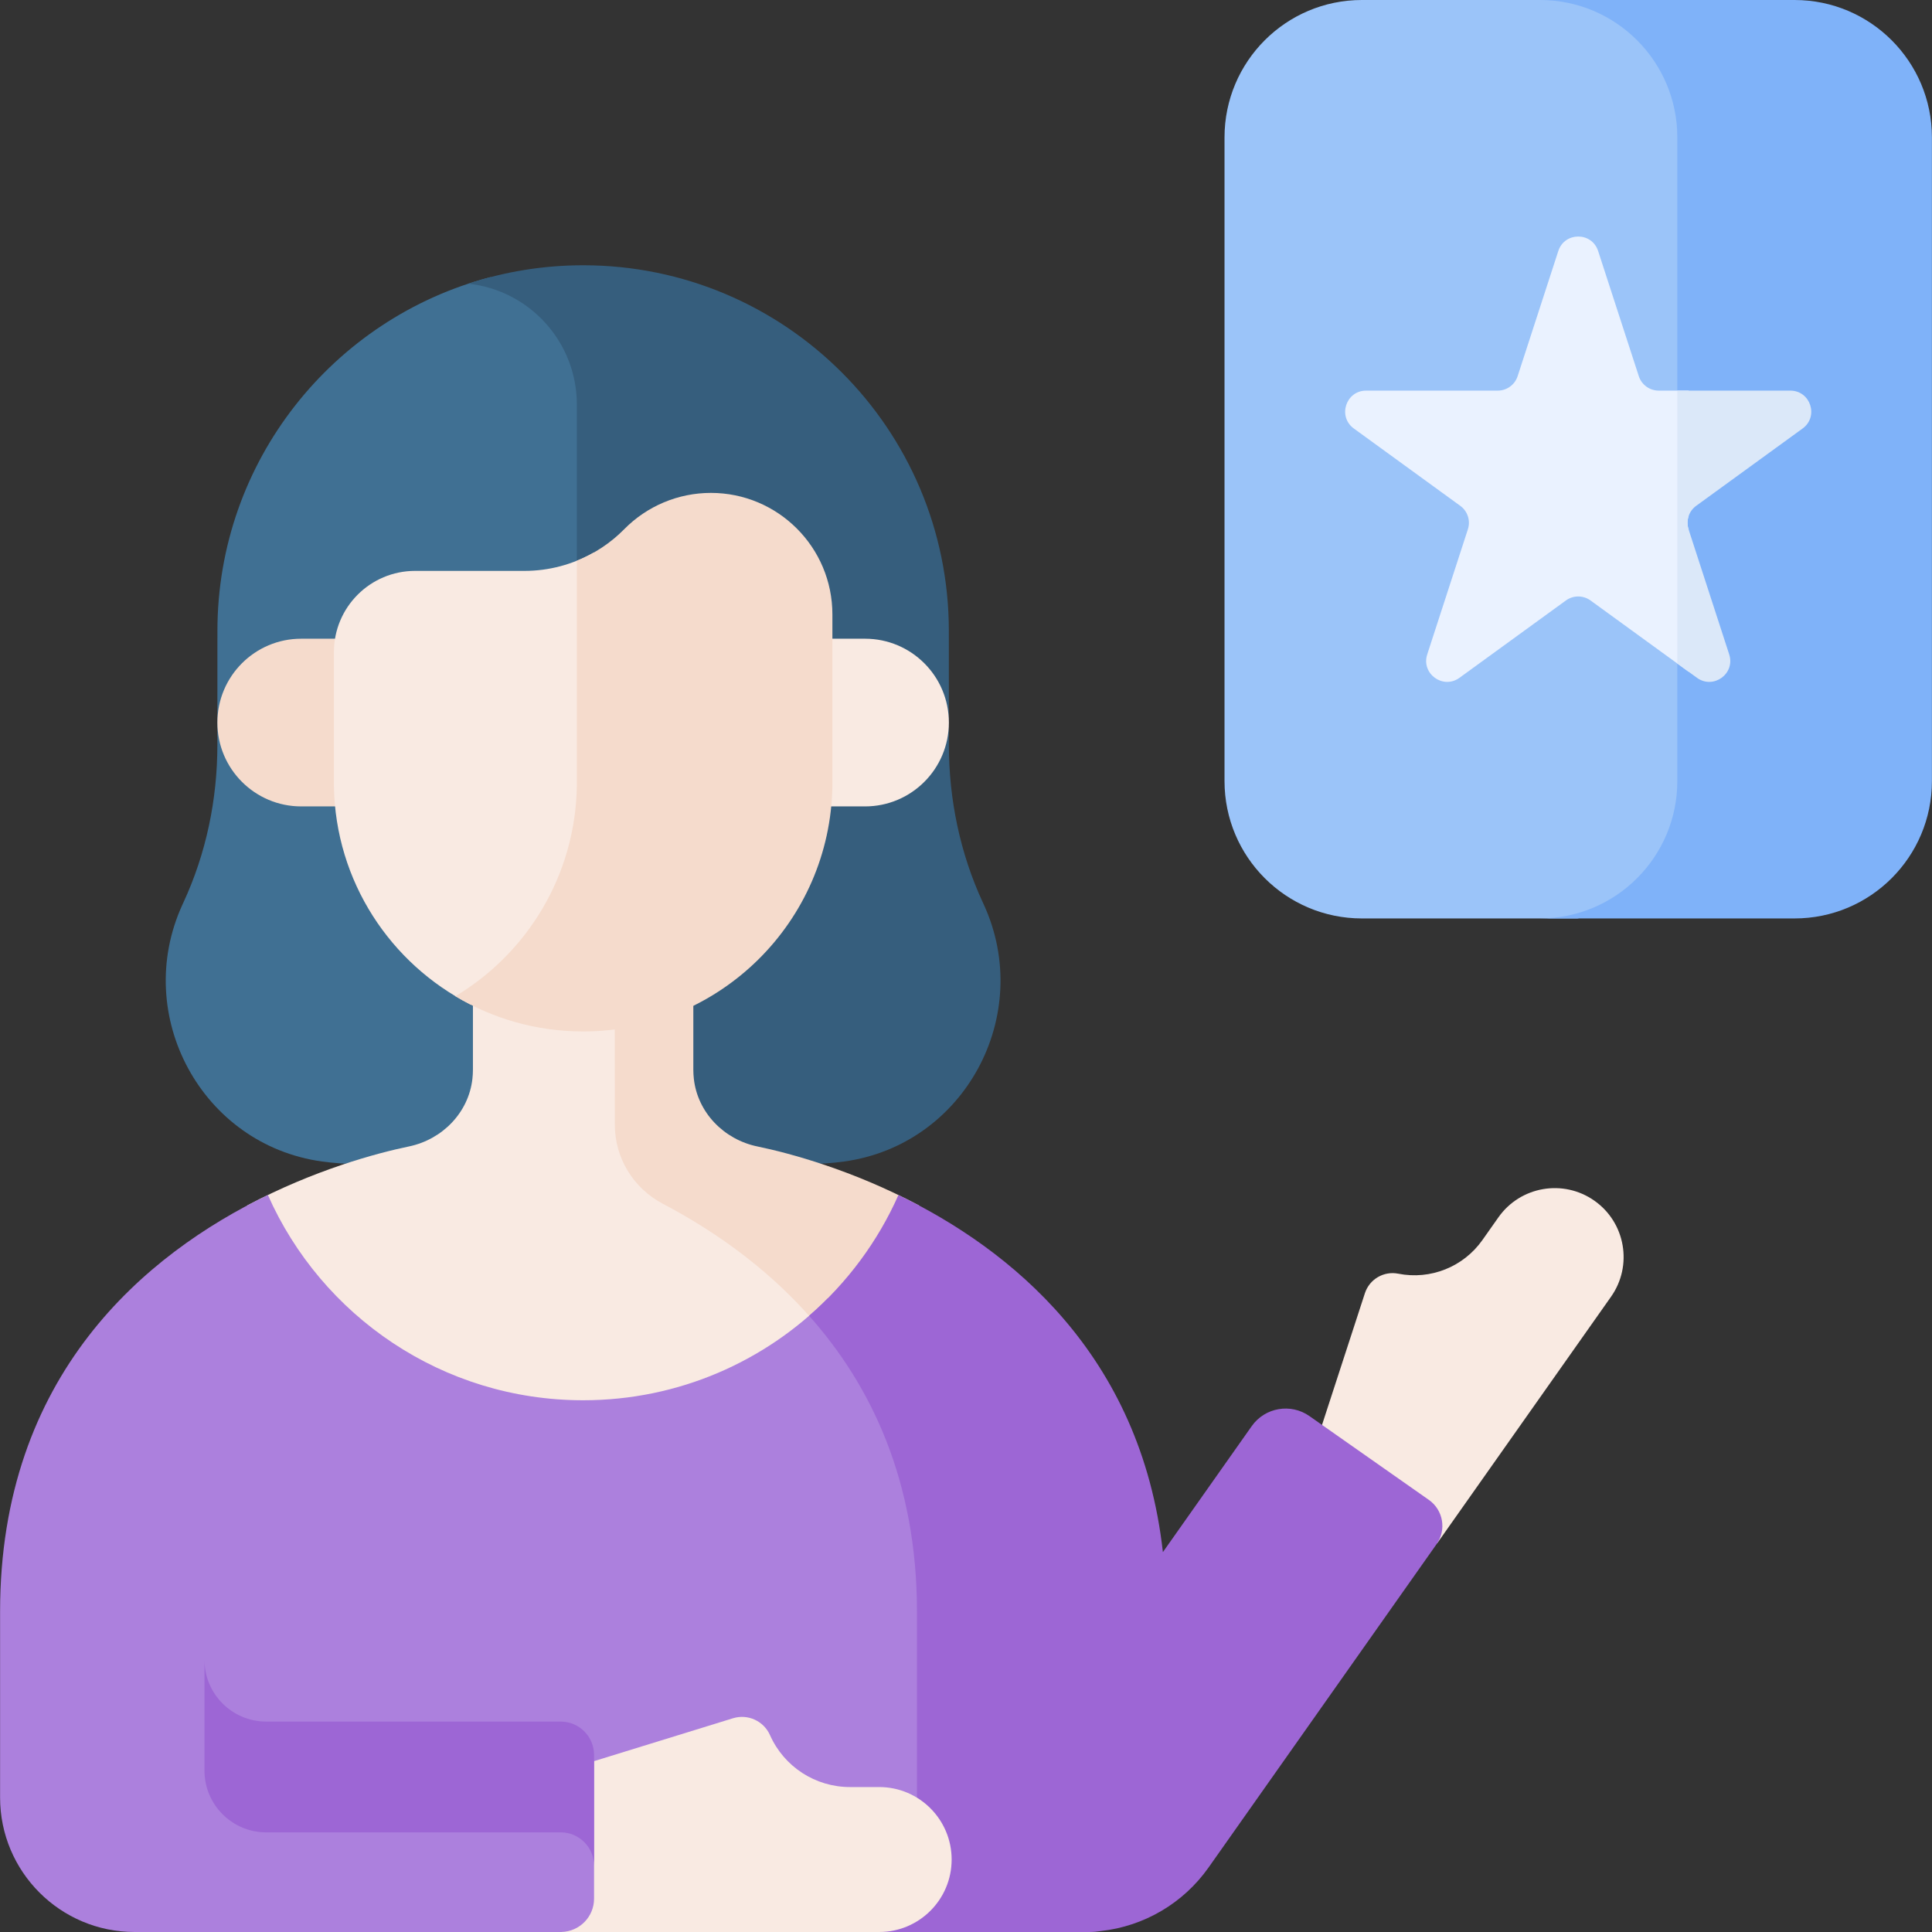 <svg id="Capa_1" enable-background="new 0 0 512 512" height="512" viewBox="0 0 512 512" width="512" xmlns="http://www.w3.org/2000/svg"><rect x="0" y="0" width="512" height="512" fill="#333333" stroke="none"/><g><g><path d="m347.725 385.672 13.987-42.956c1.21-3.715 5.006-5.939 8.838-5.177 8.542 1.698 17.282-1.795 22.301-8.912l4.248-6.024c5.811-8.24 17.201-10.21 25.442-4.4 8.24 5.811 10.21 17.201 4.4 25.442l-46.1 65.378z" fill="#f9eae2"/></g><g><g><g><g><path d="m129.962 73.445c-41.625 10.878-72.343 48.735-72.343 93.77l-.012 30.236c-.006 14.41-2.961 28.71-9.027 41.781-.085.183-.169.366-.253.549-13.388 29.307 5.14 63.647 37.06 68.034 3.098.426 6.262.646 9.477.646h62.466v-201.253c0-18.201-12.941-30.328-27.368-33.763z" fill="#407093"/><g><path d="m260.744 239.781c-.084-.183-.168-.366-.253-.549-6.066-13.071-9.021-27.371-9.026-41.781l-.012-30.236c0-53.526-43.391-96.917-96.917-96.917-10.636 0-20.869 1.719-30.443 4.884 16.173 1.715 28.774 15.397 28.774 32.025v201.253h61.34c3.215 0 6.379-.22 9.477-.646 31.92-4.386 50.448-38.725 37.06-68.033z" fill="#365e7d"/></g><path d="m181.853 316.046c-7.963-4.186-12.997-12.386-13.003-21.383l-.042-64.496h-43.477v53.286c0 .815-.045 1.623-.134 2.421-.995 8.98-7.994 16.119-16.841 17.95-8.549 1.769-25.158 6.233-42.851 15.645 15.52 33.668 49.532 57.051 89.039 57.051 26.773 0 51.012-10.747 68.693-28.147-12.363-14.494-27.308-24.928-41.384-32.327z" fill="#f9eae2"/><path d="m175.646 319.004c14.539 7.642 30.021 18.608 42.476 34.058 10.734-9.171 19.474-20.61 25.458-33.587-17.698-9.417-34.313-13.883-42.865-15.652-8.847-1.83-15.846-8.97-16.841-17.95-.089-.798-.134-1.606-.134-2.421v-53.286h-20.845l.044 67.94c.005 8.793 4.925 16.808 12.707 20.898z" fill="#f5dbcc"/><g><g><path d="m79.83 169.266h18.887v44.442h-18.887c-12.274 0-22.224-9.952-22.221-22.227.004-12.27 9.951-22.215 22.221-22.215z" fill="#f5dbcc"/></g><g><path d="m229.241 169.266h-18.887v44.442h18.887c12.274 0 22.224-9.952 22.221-22.227-.003-12.27-9.951-22.215-22.221-22.215z" fill="#f9eae2"/></g></g><path d="m250.776 492.692v-66.039c0-36.987-13.56-63.59-31.412-82.581-16.545 16.676-39.468 27.012-64.82 27.012-37.301 0-69.359-22.358-83.553-54.399-32.352 15.634-70.97 47.585-70.97 110.415v49.244c0 19.693 15.964 35.656 35.656 35.656h202.066c7.638-3.089 13.033-10.563 13.033-19.308z" fill="#ac80dd"/><path d="m378.682 397.499-31.659-22.219c-4.964-3.484-11.811-2.292-15.306 2.664l-23.539 33.383c-5.85-52.5-40.565-80.368-70.083-94.636-5.474 12.355-13.614 23.26-23.677 32.008 16.393 18.391 28.588 43.726 28.588 78.401v64.54c0 11.244-9.115 20.359-20.359 20.359h56.118 8.542.002 1.383c1.051 0 2.075-.104 3.083-.258 11.404-1.27 21.816-7.347 28.51-16.84l60.423-85.691c2.674-3.792 1.767-9.036-2.026-11.711z" fill="#9d66d5"/><g><path d="m232.988 473.588h-7.754c-9.162 0-17.464-5.397-21.182-13.77-1.668-3.756-5.881-5.672-9.808-4.46l-36.812 11.362v36.439c0 4.801-3.829 8.699-8.599 8.829v.012h84.156c10.607 0 19.206-8.599 19.206-19.206-.001-10.607-8.6-19.206-19.207-19.206z" fill="#f9eae2"/><path d="m148.59 456.236h-78.03c-9.042 0-16.372-7.33-16.372-16.372v29.358c0 9.042 7.33 16.372 16.372 16.372h78.03c4.883 0 8.841 3.958 8.841 8.841v-29.358c0-4.883-3.958-8.841-8.841-8.841z" fill="#9d66d5"/></g></g></g><path d="m447.507 207.48v-171.563c0-17.769-12.656-32.579-29.445-35.917h-57.14c-20.11 0-36.413 16.303-36.413 36.413v170.571c0 20.11 16.303 36.413 36.413 36.413h57.14c16.789-3.338 29.445-18.147 29.445-35.917z" fill="#9bc4f9"/><path d="m475.566 0h-67.471c20.11 0 36.413 16.303 36.413 36.413v170.571c0 20.11-16.303 36.413-36.413 36.413h67.471c20.11 0 36.413-16.303 36.413-36.413v-170.571c0-20.11-16.303-36.413-36.413-36.413z" fill="#7fb2f9"/><path d="m421.506 159.13 26.001 18.891v-37.682l-.026-.081c-.379-1.166-.348-2.388.026-3.493v-33.246h-7.932c-2.404 0-4.535-1.548-5.278-3.835l-10.775-33.164c-1.661-5.113-8.895-5.113-10.556 0l-10.775 33.163c-.743 2.287-2.874 3.835-5.278 3.835h-34.87c-5.376 0-7.611 6.879-3.262 10.039l28.211 20.496c1.945 1.413 2.759 3.918 2.016 6.205l-10.775 33.163c-1.661 5.113 4.191 9.364 8.54 6.205l28.21-20.496c1.944-1.413 4.578-1.413 6.523 0z" fill="#eaf2ff"/><path d="m474.445 103.518h-29.938v72.323l5.209 3.785c4.349 3.16 10.201-1.092 8.54-6.205l-10.775-33.163c-.743-2.287.071-4.791 2.016-6.205l28.211-20.496c4.349-3.159 2.114-10.039-3.263-10.039z" fill="#dbe8f9"/></g></g><g><path d="m157.33 208.281v-61.838c-5.535 3.144-11.833 4.85-18.314 4.85h-29.013c-11.881 0-21.513 9.632-21.513 21.513v35.475c.383 25.316 15.003 47.166 36.203 57.929 18.215-11.746 32.29-34.936 32.637-57.929z" fill="#f9eae2"/></g><path d="m188.386 130.624c-8.627 0-16.894 3.461-22.948 9.607-3.606 3.661-7.897 6.487-12.572 8.369v59.681c-.358 23.688-13.174 44.353-32.188 55.73 9.902 5.925 21.484 9.333 33.864 9.333 36.153 0 65.507-29.039 66.052-65.063v-45.448c.001-17.789-14.419-32.209-32.208-32.209z" fill="#f5dbcc"/></g></svg>